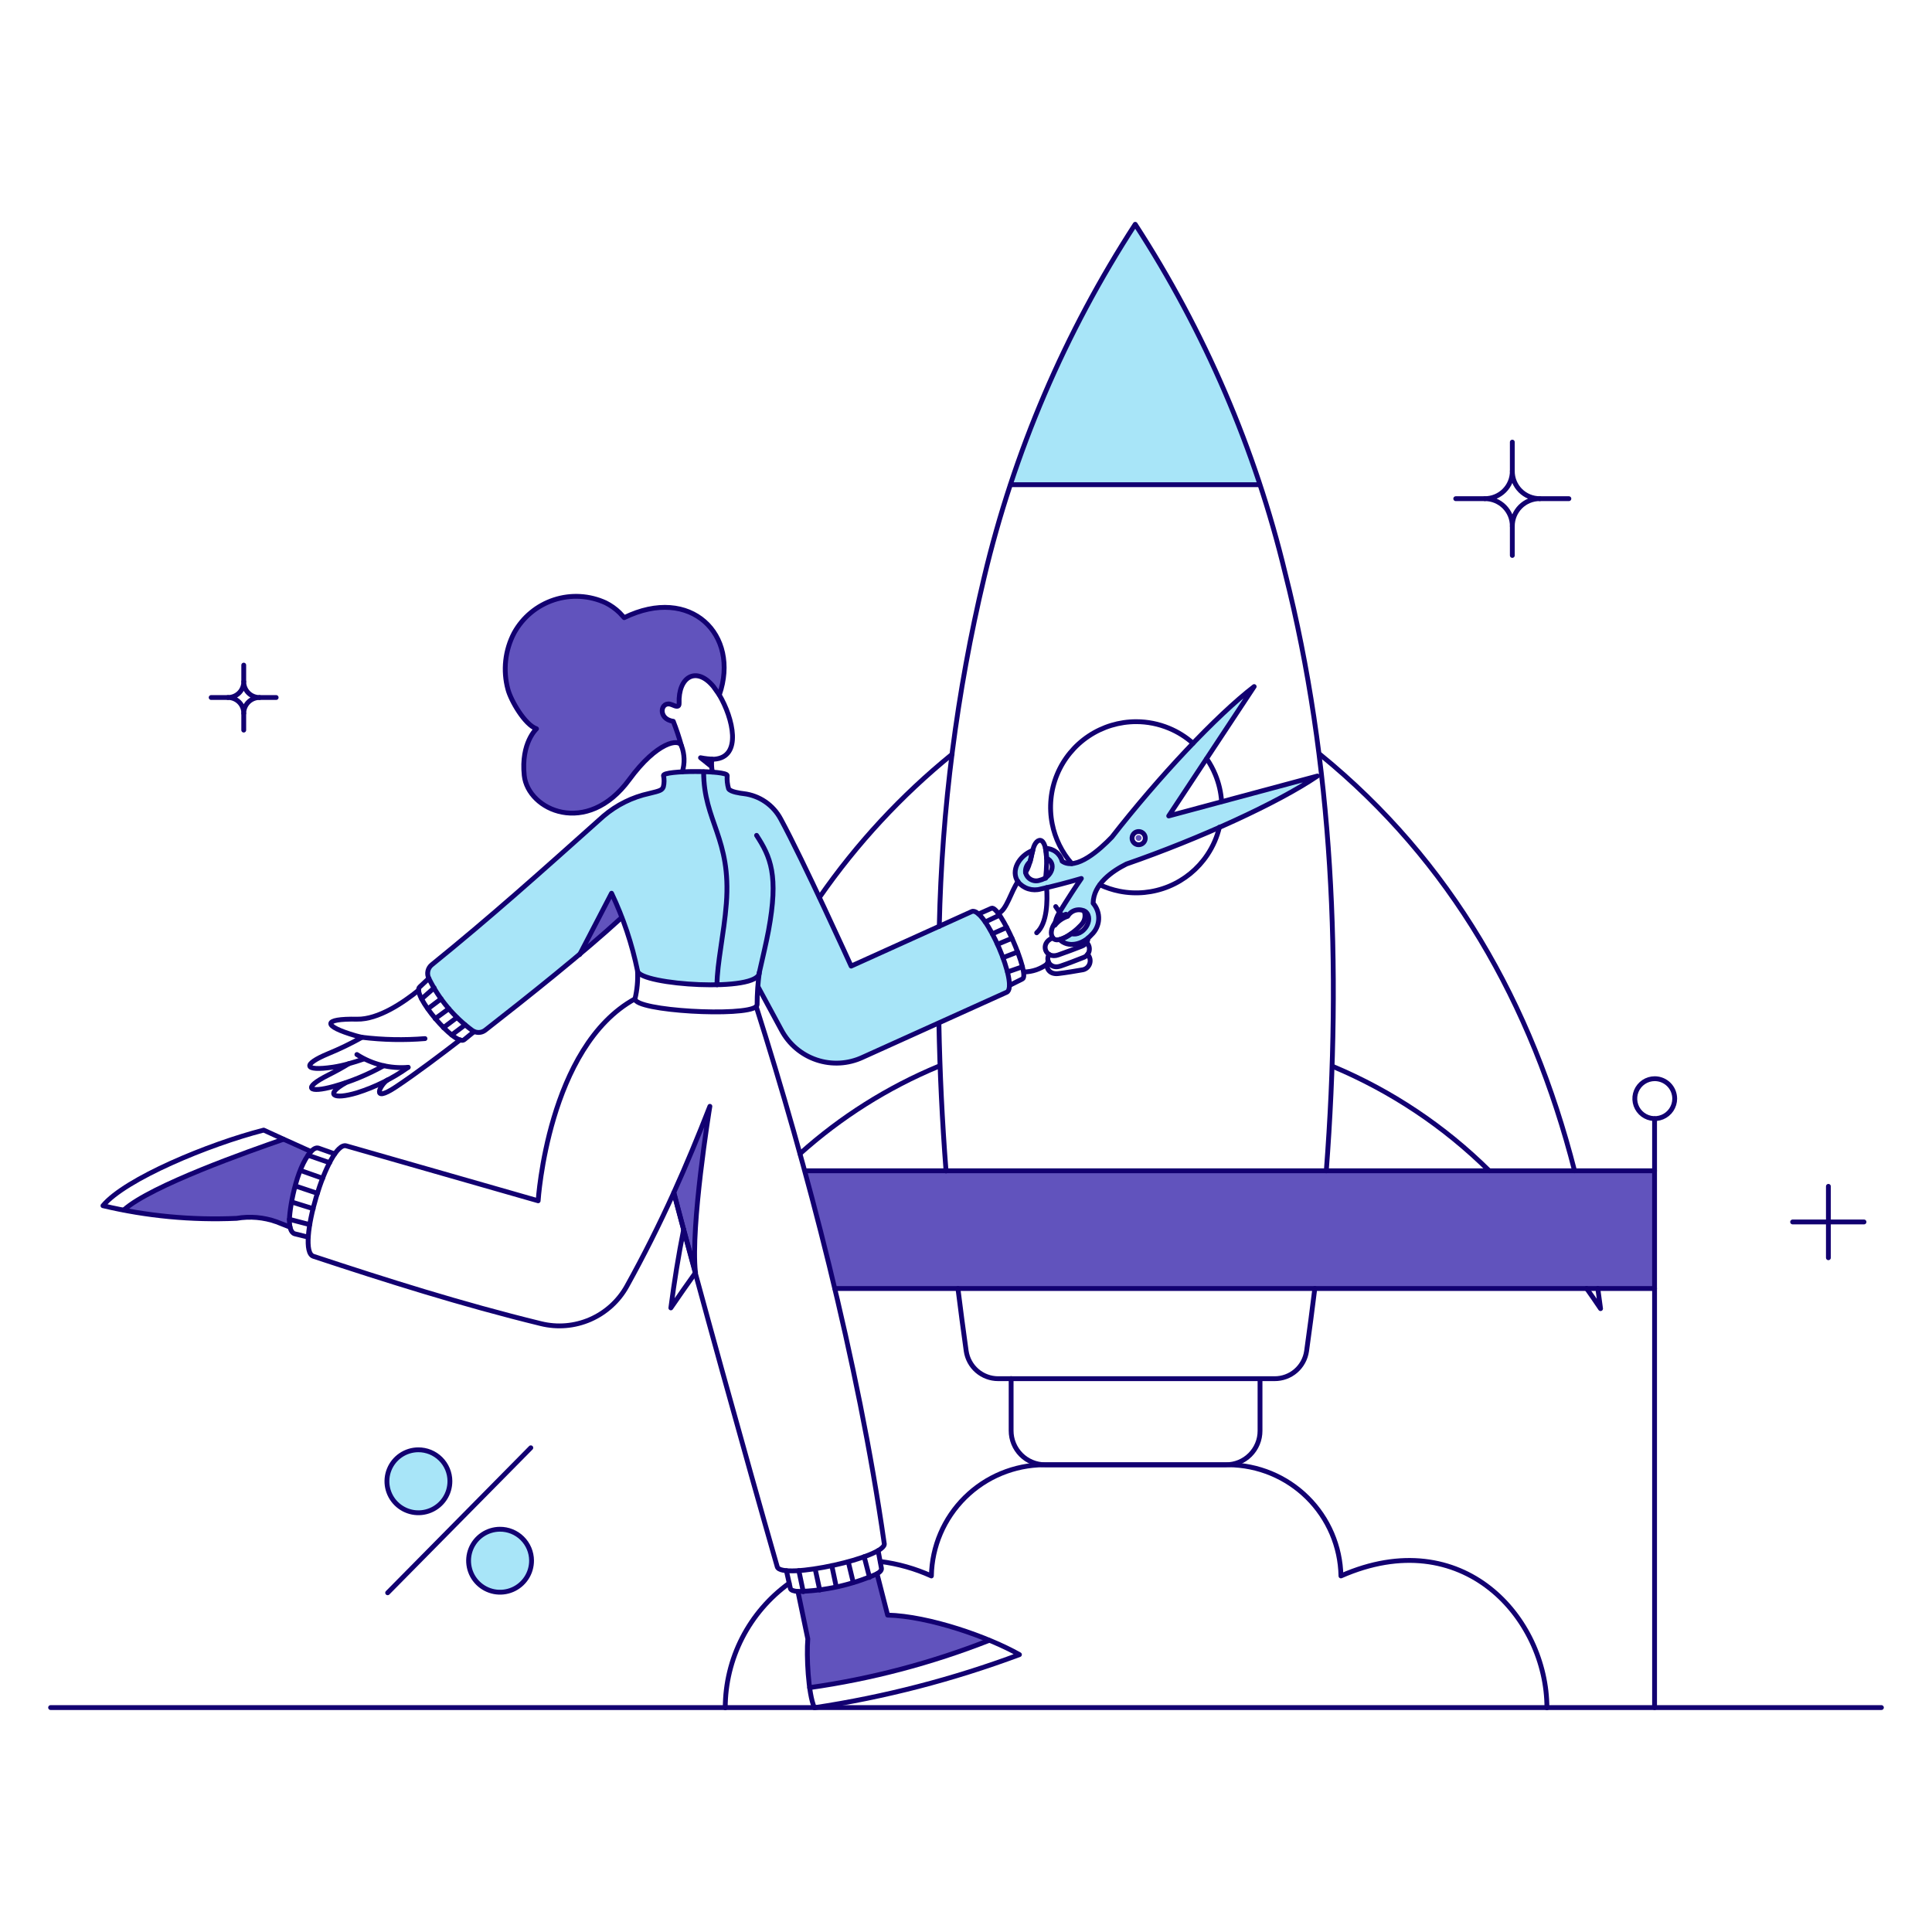 <svg xmlns="http://www.w3.org/2000/svg" fill="none" viewBox="-0.25 -0.25 200 200" id="Business-Startup-New-Product-Launch-01--Streamline-Bangalore.svg"><desc>Business Startup New Product Launch 01 Streamline Illustration: https://streamlinehq.com</desc><g><g><path fill="#a8e5f8" d="m100.356 94.131 -12.49 5.647c-0.114 -0.226 -4.988 -11.029 -7.297 -15.238 -0.392 -0.703 -0.941 -1.305 -1.606 -1.759 -0.664 -0.454 -1.425 -0.747 -2.223 -0.856 -0.493 -0.05 -0.977 -0.165 -1.44 -0.341 -0.299 -0.113 -0.284 -1.137 -0.284 -1.516 0 -0.549 -6.595 -0.549 -6.595 0 0 0 0.29 1.286 -0.322 1.516 -0.372 0.13 -0.752 0.237 -1.137 0.322 -1.763 0.358 -3.402 1.168 -4.757 2.351C55.596 90.164 50.644 94.663 44.428 99.65c-0.203 0.165 -0.343 0.394 -0.397 0.649 -0.054 0.255 -0.02 0.521 0.098 0.754 1.038 2.144 2.587 3.998 4.511 5.401 0.198 0.133 0.432 0.2 0.669 0.194 0.238 -0.007 0.468 -0.088 0.657 -0.231 4.53 -3.411 10.175 -8.018 14.139 -11.637 0.742 1.827 1.294 3.726 1.649 5.666 0.834 1.289 12.13 2.067 12.584 0.134 -0.057 0.436 -0.095 0.872 -0.133 1.289l2.426 4.53c0.776 1.462 2.084 2.571 3.653 3.095 1.569 0.526 3.281 0.429 4.781 -0.271l14.897 -6.748c1.342 -0.573 -2.259 -8.95 -3.605 -8.343Z" stroke-width="0.5"></path><path fill="#a8e5f8" d="M120.735 84.217 129.581 70.823c-3.859 2.956 -9.9 9.385 -14.73 15.583 -1.22 1.272 -3.691 3.512 -5.151 2.494 -0.1 -0.381 -0.323 -0.718 -0.635 -0.958 -0.312 -0.24 -0.695 -0.37 -1.089 -0.369 0.066 0.338 0.104 0.68 0.114 1.023 1.061 0.474 0.588 1.971 -0.698 2.275 -0.149 0.054 -0.308 0.075 -0.466 0.063 -0.158 -0.012 -0.312 -0.057 -0.451 -0.132 -0.14 -0.075 -0.262 -0.179 -0.359 -0.305 -0.096 -0.126 -0.166 -0.27 -0.202 -0.424 -0.021 -0.211 0.011 -0.424 0.094 -0.62 0.083 -0.195 0.213 -0.367 0.38 -0.498 0.114 -0.399 0.171 -0.798 0.284 -1.176 -1.44 0.551 -2.331 2.123 -1.535 3.26 0.277 0.339 0.646 0.59 1.064 0.722 0.418 0.131 0.865 0.138 1.286 0.018 1.314 -0.289 2.729 -0.659 4.204 -1.09 -0.349 0.505 -0.681 1.001 -0.998 1.488 -0.455 0.698 -0.891 1.401 -1.289 2.046 -0.253 0.393 -0.41 0.842 -0.455 1.308 0.341 -0.433 0.803 -0.756 1.327 -0.928 0.089 -0.156 0.207 -0.292 0.35 -0.4 0.142 -0.109 0.304 -0.187 0.478 -0.232 0.174 -0.044 0.354 -0.053 0.531 -0.026 0.178 0.027 0.347 0.09 0.499 0.184 0.91 0.798 -0.265 2.615 -1.478 2.273 -0.362 0.277 -0.774 0.483 -1.213 0.607 0.834 0.852 2.331 0.588 3.298 -0.493 0.445 -0.416 0.711 -0.988 0.743 -1.596 0.032 -0.608 -0.174 -1.205 -0.573 -1.664 0.024 -1.987 1.995 -3.339 3.448 -4.065 7.581 -2.63 15.672 -6.323 19.768 -9.108l-15.391 4.133Zm-2.658 2.807c-0.067 0.06 -0.146 0.106 -0.23 0.135 -0.085 0.029 -0.175 0.042 -0.264 0.037 -0.09 -0.005 -0.178 -0.028 -0.258 -0.067 -0.081 -0.039 -0.154 -0.094 -0.213 -0.161 -0.06 -0.067 -0.106 -0.146 -0.135 -0.23 -0.03 -0.085 -0.042 -0.175 -0.037 -0.265 0.005 -0.09 0.028 -0.178 0.068 -0.258 0.039 -0.081 0.094 -0.153 0.161 -0.213 0.068 -0.06 0.146 -0.106 0.23 -0.135 0.085 -0.029 0.175 -0.042 0.264 -0.037 0.09 0.005 0.178 0.028 0.259 0.067 0.081 0.039 0.153 0.094 0.212 0.161 0.06 0.067 0.106 0.146 0.136 0.23 0.029 0.085 0.042 0.175 0.036 0.265 -0.005 0.09 -0.028 0.178 -0.067 0.259 -0.04 0.081 -0.094 0.153 -0.162 0.213Z" stroke-width="0.5"></path><path fill="#a8e5f8" d="M46.323 153.073c0.004 0.644 -0.184 1.276 -0.539 1.814 -0.355 0.538 -0.862 0.959 -1.456 1.209s-1.249 0.318 -1.882 0.197c-0.633 -0.123 -1.216 -0.43 -1.674 -0.883s-0.772 -1.032 -0.902 -1.664c-0.129 -0.631 -0.069 -1.288 0.175 -1.884 0.243 -0.598 0.658 -1.109 1.192 -1.47 0.534 -0.361 1.163 -0.556 1.808 -0.56 0.428 -0.003 0.852 0.08 1.249 0.24 0.396 0.162 0.757 0.4 1.062 0.701 0.305 0.3 0.547 0.658 0.713 1.053 0.166 0.394 0.253 0.818 0.255 1.246Z" stroke-width="0.5"></path><path fill="#a8e5f8" d="M54.776 161.296c0.004 0.644 -0.183 1.276 -0.538 1.814 -0.355 0.539 -0.862 0.96 -1.456 1.21 -0.594 0.25 -1.249 0.318 -1.882 0.197 -0.633 -0.122 -1.216 -0.429 -1.674 -0.883 -0.459 -0.453 -0.773 -1.031 -0.902 -1.664 -0.13 -0.631 -0.069 -1.287 0.174 -1.884 0.243 -0.598 0.658 -1.108 1.192 -1.47 0.534 -0.361 1.163 -0.556 1.808 -0.56 0.864 -0.005 1.695 0.333 2.31 0.941 0.615 0.607 0.963 1.434 0.969 2.299Z" stroke-width="0.5"></path><path fill="#a8e5f8" d="M117.267 22.963c-5.487 8.365 -9.817 17.434 -12.874 26.96H130.174c-3.087 -9.52 -7.427 -18.586 -12.907 -26.96Z" stroke-width="0.5"></path></g><g><path fill="#6153bd" d="m31.938 118.977 -2.843 -1.289c-3.468 1.197 -13.778 4.814 -16.546 7.335 3.851 0.739 7.776 1.025 11.694 0.853 2.938 -0.226 3.07 -0.075 5.534 0.91 -0.404 -1.627 0.868 -6.426 2.161 -7.808Z" stroke-width="0.5"></path><path fill="#6153bd" d="M83.053 120.948c1.08 3.981 2.123 8.055 3.108 12.187h84.869v-12.187H83.053Z" stroke-width="0.5"></path><path fill="#6153bd" d="m91.657 166.928 -1.117 -4.261c-2.582 1.145 -5.365 1.769 -8.188 1.834l1.023 4.909c-0.124 1.676 -0.061 3.362 0.19 5.023 10.43 -1.582 18.573 -4.734 18.573 -4.928 -3.33 -1.423 -6.87 -2.294 -10.481 -2.578Z" stroke-width="0.5"></path><path fill="#6153bd" d="M64.347 63.692c-0.527 -0.636 -1.179 -1.158 -1.914 -1.535 -1.679 -0.78 -3.592 -0.893 -5.352 -0.316 -1.759 0.577 -3.234 1.802 -4.124 3.425 -2.211 4.075 0.029 9.146 2.312 9.931 0 0 -1.63 1.459 -1.27 4.832 0.379 3.602 6.501 6.406 10.879 0.417 2.881 -3.922 5.174 -4.283 5.401 -3.467 -0.241 -0.867 -0.526 -1.721 -0.853 -2.56 -1.687 -0.227 -1.327 -2.235 -0.114 -1.706 0.478 0.213 0.76 0.25 0.739 -0.151 -0.076 -2.767 1.796 -3.89 3.563 -1.725l0.588 0.833c2.161 -6.215 -2.938 -11.371 -9.855 -7.979Z" stroke-width="0.5"></path><path fill="#6153bd" d="M73.406 79.083c-0.005 -0.254 0.007 -0.507 0.038 -0.759 -0.388 -0.027 -0.774 -0.077 -1.156 -0.151l1.118 0.91Z" stroke-width="0.5"></path><path fill="#6153bd" d="m63.058 92.217 -3.298 6.348c1.387 -1.178 -0.586 0.558 4.359 -3.808 -0.493 -1.27 -0.929 -2.199 -1.061 -2.54Z" stroke-width="0.5"></path><path fill="#6153bd" d="M69.502 123.204c0.569 2.195 1.346 5.04 2.236 8.243 -0.512 -4.775 1.44 -16.848 1.496 -17.171 -1.215 3.109 -2.444 6.084 -3.733 8.928Z" stroke-width="0.5"></path><path fill="#6153bd" d="M117.622 86.19c-0.061 -0.003 -0.121 0.012 -0.173 0.043 -0.052 0.032 -0.093 0.078 -0.117 0.134 -0.025 0.055 -0.032 0.117 -0.021 0.176s0.04 0.114 0.083 0.157c0.055 0.06 0.133 0.096 0.214 0.1 0.082 0.003 0.162 -0.026 0.221 -0.081 0.06 -0.055 0.096 -0.132 0.1 -0.214 0.004 -0.082 -0.026 -0.162 -0.081 -0.222 -0.062 -0.058 -0.143 -0.091 -0.227 -0.094Z" stroke-width="0.5"></path></g><g><path stroke="#120071" stroke-linecap="round" stroke-linejoin="round" d="M104.38 49.924h25.765" stroke-width="0.5"></path><path stroke="#120071" stroke-linecap="round" stroke-linejoin="round" d="M135.859 133.135c-0.266 2.161 -0.551 4.322 -0.853 6.484 -0.115 0.796 -0.514 1.523 -1.123 2.048 -0.61 0.525 -1.39 0.81 -2.194 0.804h-28.604c-0.806 0.002 -1.586 -0.288 -2.195 -0.816 -0.609 -0.528 -1.007 -1.258 -1.121 -2.056 -0.299 -2.161 -0.587 -4.301 -0.853 -6.462" stroke-width="0.5"></path><path stroke="#120071" stroke-linecap="round" stroke-linejoin="round" d="M96.945 105.672c0.094 5.079 0.341 10.177 0.739 15.295" stroke-width="0.5"></path><path stroke="#120071" stroke-linecap="round" stroke-linejoin="round" d="M96.983 95.647c0.265 -12.162 1.82 -24.262 4.639 -36.097 3.077 -13.002 8.369 -25.376 15.645 -36.582 7.18 11.066 12.428 23.272 15.518 36.097 4.946 19.511 5.885 40.714 4.263 61.889" stroke-width="0.5"></path><path stroke="#120071" stroke-linecap="round" stroke-linejoin="round" d="M110.697 89.152c-1.021 -1.167 -1.721 -2.586 -2.023 -4.114 -0.34 -1.719 -0.163 -3.501 0.51 -5.119 0.672 -1.618 1.809 -3.001 3.268 -3.973 1.458 -0.972 3.172 -1.49 4.925 -1.488 1.164 0.001 2.315 0.232 3.39 0.678 0.909 0.377 1.747 0.902 2.48 1.553m2.962 6.029c-0.065 -0.955 -0.284 -1.895 -0.651 -2.783 -0.239 -0.581 -0.54 -1.133 -0.895 -1.648" stroke-width="0.5"></path><path stroke="#120071" stroke-linecap="round" stroke-linejoin="round" d="M104.422 142.46v5.387c-0.002 0.463 0.088 0.922 0.263 1.351 0.176 0.429 0.434 0.818 0.76 1.146 0.327 0.328 0.715 0.59 1.143 0.767 0.427 0.179 0.886 0.27 1.349 0.27h18.725c0.463 0.002 0.922 -0.088 1.35 -0.263 0.428 -0.176 0.816 -0.435 1.144 -0.761 0.327 -0.327 0.588 -0.715 0.764 -1.142 0.178 -0.428 0.268 -0.886 0.267 -1.349v-5.387" stroke-width="0.5"></path><path stroke="#120071" stroke-linecap="round" stroke-linejoin="round" d="M82.56 119.185c4.232 -3.8 9.076 -6.857 14.328 -9.04" stroke-width="0.5"></path><path stroke="#120071" stroke-linecap="round" stroke-linejoin="round" d="M113.605 91.342c0.642 0.301 1.321 0.525 2.023 0.666 1.719 0.344 3.501 0.17 5.121 -0.499 1.619 -0.669 3.004 -1.804 3.979 -3.26 0.589 -0.879 1.011 -1.851 1.256 -2.869" stroke-width="0.5"></path><path stroke="#120071" stroke-linecap="round" stroke-linejoin="round" d="M70.523 127.014c-0.531 2.653 -0.967 5.364 -1.327 8.131 0.853 -1.251 1.706 -2.464 2.559 -3.658" stroke-width="0.5"></path><path stroke="#120071" stroke-linecap="round" stroke-linejoin="round" d="M98.31 77.831c-5.248 4.263 -9.867 9.247 -13.722 14.802" stroke-width="0.5"></path><path stroke="#120071" stroke-linecap="round" stroke-linejoin="round" d="M153.914 120.949c-4.643 -4.594 -10.125 -8.255 -16.148 -10.785" stroke-width="0.5"></path><path stroke="#120071" stroke-linecap="round" stroke-linejoin="round" d="m165.155 133.135 0.284 2.085c-0.474 -0.698 -0.948 -1.403 -1.44 -2.085" stroke-width="0.5"></path><path stroke="#120071" stroke-linecap="round" stroke-linejoin="round" d="M136.423 77.87c13.494 11.011 21.871 25.661 26.325 43.079" stroke-width="0.5"></path><path stroke="#120071" stroke-linecap="round" stroke-linejoin="round" d="M80.21 161.943c0.405 1.411 11.523 -1.023 11.072 -2.445 -2.71 -18.934 -8.036 -39.118 -13.248 -55.55 -1.156 1.08 -12.584 0.454 -12.547 -0.798 -9.029 4.948 -10.027 20.906 -10.027 20.906l-19.862 -5.686c-1.876 -0.55 -5.273 10.813 -3.411 11.428 7.474 2.468 15.293 4.955 23.558 6.975 1.701 0.421 3.492 0.269 5.099 -0.429 1.606 -0.699 2.938 -1.906 3.79 -3.437 1.724 -3.109 3.336 -6.311 4.871 -9.704 2.271 8.738 7.52 27.626 10.705 38.74Z" stroke-width="0.5"></path><path stroke="#120071" stroke-linecap="round" stroke-linejoin="round" d="M73.442 78.347c-0.057 0.441 -0.038 0.889 0.059 1.324" stroke-width="0.5"></path><path stroke="#120071" stroke-linecap="round" stroke-linejoin="round" d="M43.745 107.265c-2.172 0.176 -4.357 0.131 -6.52 -0.134" stroke-width="0.5"></path><path stroke="#120071" stroke-linecap="round" stroke-linejoin="round" d="M35.861 109.861c0.493 -0.133 1.004 -0.299 1.459 -0.455" stroke-width="0.5"></path><path stroke="#120071" stroke-linecap="round" stroke-linejoin="round" d="M43.082 102.261c-1.596 1.289 -4.17 3.037 -6.368 2.993 -3.62 -0.069 -3.582 0.708 -0.171 1.706 0.207 0.061 0.436 0.114 0.682 0.171 -1.139 0.64 -2.316 1.21 -3.525 1.706 -2.581 1.073 -2.617 1.846 0.531 1.384 0.55 -0.086 1.095 -0.206 1.63 -0.36 -0.606 0.379 -1.328 0.776 -2.123 1.175 -2.75 1.381 -2.01 1.895 0.569 1.175 1.803 -0.507 3.54 -1.226 5.174 -2.142" stroke-width="0.5"></path><path stroke="#120071" stroke-linecap="round" stroke-linejoin="round" d="M39.86 111.548c-0.72 0.455 -1.795 2.486 0.872 0.72 2.03 -1.344 4.814 -3.449 6.652 -4.871" stroke-width="0.5"></path><path stroke="#120071" stroke-linecap="round" stroke-linejoin="round" d="M42.002 110.24c-1.867 0.157 -3.733 -0.309 -5.307 -1.326" stroke-width="0.5"></path><path stroke="#120071" stroke-linecap="round" stroke-linejoin="round" d="M35.482 111.87c-2.066 1.176 -1.309 1.761 1.232 1.004 1.889 -0.596 3.673 -1.485 5.287 -2.634" stroke-width="0.5"></path><path stroke="#120071" stroke-linecap="round" stroke-linejoin="round" d="M74.202 71.671c1.44 2.426 2.404 6.484 -0.531 6.672 -0.471 -0.009 -0.94 -0.06 -1.402 -0.152l1.137 0.91" stroke-width="0.5"></path><path stroke="#120071" stroke-linecap="round" stroke-linejoin="round" d="M70.298 76.959c0.323 0.864 0.353 1.811 0.084 2.693" stroke-width="0.5"></path><path stroke="#120071" stroke-linecap="round" stroke-linejoin="round" d="m48.825 106.544 -1.023 0.834c-0.891 0.74 -5.496 -4.7 -4.605 -5.458l0.948 -0.89" stroke-width="0.5"></path><path stroke="#120071" stroke-linecap="round" stroke-linejoin="round" d="m43.404 103.151 1.289 -1.137" stroke-width="0.5"></path><path stroke="#120071" stroke-linecap="round" stroke-linejoin="round" d="m44.049 104.176 1.365 -1.024" stroke-width="0.5"></path><path stroke="#120071" stroke-linecap="round" stroke-linejoin="round" d="m44.807 105.198 1.402 -1.022" stroke-width="0.5"></path><path stroke="#120071" stroke-linecap="round" stroke-linejoin="round" d="m45.659 106.128 1.384 -1.042" stroke-width="0.5"></path><path stroke="#120071" stroke-linecap="round" stroke-linejoin="round" d="m46.512 106.886 1.384 -1.042" stroke-width="0.5"></path><path stroke="#120071" stroke-linecap="round" stroke-linejoin="round" d="M78.031 103.948c0.028 -0.023 0.051 -0.052 0.067 -0.085 0.016 -0.033 0.026 -0.068 0.028 -0.105 0.002 -1.115 0.078 -2.23 0.227 -3.336" stroke-width="0.5"></path><path stroke="#120071" stroke-linecap="round" stroke-linejoin="round" d="M65.484 103.151c0.224 -0.936 0.313 -1.899 0.265 -2.861" stroke-width="0.5"></path><path stroke="#120071" stroke-linecap="round" stroke-linejoin="round" d="m31.635 119.338 2.236 0.776" stroke-width="0.5"></path><path stroke="#120071" stroke-linecap="round" stroke-linejoin="round" d="m30.952 120.949 2.198 0.776" stroke-width="0.5"></path><path stroke="#120071" stroke-linecap="round" stroke-linejoin="round" d="m30.498 122.578 2.104 0.702" stroke-width="0.5"></path><path stroke="#120071" stroke-linecap="round" stroke-linejoin="round" d="m30.1 124.228 2.066 0.643" stroke-width="0.5"></path><path stroke="#120071" stroke-linecap="round" stroke-linejoin="round" d="m29.701 125.971 2.104 0.549" stroke-width="0.5"></path><path stroke="#120071" stroke-linecap="round" stroke-linejoin="round" d="m82.446 162.34 0.455 2.18" stroke-width="0.5"></path><path stroke="#120071" stroke-linecap="round" stroke-linejoin="round" d="m84.133 162.151 0.474 2.199" stroke-width="0.5"></path><path stroke="#120071" stroke-linecap="round" stroke-linejoin="round" d="m85.858 161.828 0.455 2.161" stroke-width="0.5"></path><path stroke="#120071" stroke-linecap="round" stroke-linejoin="round" d="m87.564 161.43 0.512 2.124" stroke-width="0.5"></path><path stroke="#120071" stroke-linecap="round" stroke-linejoin="round" d="m89.212 160.901 0.55 2.141" stroke-width="0.5"></path><path stroke="#120071" stroke-linecap="round" stroke-linejoin="round" d="m34.402 119.201 -1.684 -0.599c-0.246 -0.075 -0.514 0.074 -0.777 0.361 -1.565 1.703 -2.279 6.193 -2.23 7.276 0.02 0.451 0.115 1.097 0.544 1.233l1.384 0.341" stroke-width="0.5"></path><path stroke="#120071" stroke-linecap="round" stroke-linejoin="round" d="m29.777 126.782 -1.402 -0.55c-1.324 -0.471 -2.746 -0.595 -4.132 -0.36 -4.65 0.207 -9.306 -0.232 -13.835 -1.308 2.294 -2.766 10.936 -6.367 16.64 -7.826 2.555 1.169 1.454 0.67 4.888 2.217" stroke-width="0.5"></path><path stroke="#120071" stroke-linecap="round" stroke-linejoin="round" d="M12.575 125c2.805 -2.52 13.067 -6.121 16.52 -7.312" stroke-width="0.5"></path><path stroke="#120071" stroke-linecap="round" stroke-linejoin="round" d="m90.653 160.275 0.341 1.818c0.029 0.193 -0.115 0.378 -0.474 0.588 -2.577 1.135 -5.353 1.754 -8.169 1.819 -0.436 -0.036 -0.72 -0.133 -0.777 -0.299l-0.417 -1.857" stroke-width="0.5"></path><path stroke="#120071" stroke-linecap="round" stroke-linejoin="round" d="m90.54 162.666 1.097 4.279c4.276 0.108 10.411 2.258 13.646 4.09 -6.866 2.563 -13.98 4.405 -21.227 5.496 -0.647 -1.458 -0.83 -5.391 -0.682 -7.127l-1.023 -4.909" stroke-width="0.5"></path><path stroke="#120071" stroke-linecap="round" stroke-linejoin="round" d="M83.564 174.452c6.361 -0.899 12.594 -2.539 18.574 -4.888" stroke-width="0.5"></path><path stroke="#120071" stroke-linecap="round" stroke-linejoin="round" d="M74.221 71.671c2.142 -6.197 -2.957 -11.352 -9.855 -7.98 0 0 -0.436 -0.475 -0.474 -0.512 -0.425 -0.413 -0.911 -0.758 -1.44 -1.023 -1.68 -0.775 -3.591 -0.885 -5.349 -0.309 -1.758 0.577 -3.233 1.797 -4.127 3.417 -0.946 1.8 -1.176 3.892 -0.644 5.855 0.299 1.138 1.744 3.658 2.957 4.075 0 0 -1.628 1.459 -1.27 4.833 0.382 3.601 6.495 6.402 10.879 0.418 2.877 -3.927 5.174 -4.283 5.401 -3.468 -0.241 -0.867 -0.526 -1.721 -0.853 -2.559 -1.687 -0.227 -1.325 -2.24 -0.114 -1.706 0.406 0.179 0.737 0.281 0.72 -0.152 -0.111 -2.766 1.796 -3.89 3.563 -1.725l0.588 0.833 0.019 0.002Z" stroke-width="0.5"></path><path stroke="#120071" stroke-linecap="round" stroke-linejoin="round" d="M64.1 94.738c-3.961 3.639 -9.612 8.135 -14.12 11.656 -0.188 0.147 -0.418 0.229 -0.657 0.236 -0.239 0.007 -0.473 -0.063 -0.67 -0.199 -1.919 -1.408 -3.467 -3.262 -4.511 -5.401 -0.118 -0.232 -0.153 -0.499 -0.098 -0.754 0.054 -0.255 0.195 -0.484 0.397 -0.648 6.191 -5.015 11.159 -9.476 17.777 -15.389 1.361 -1.163 2.989 -1.97 4.738 -2.35 1.127 -0.27 1.338 -0.337 1.468 -0.698 0.092 -0.381 0.096 -0.778 0.01 -1.16 0 -0.549 6.595 -0.549 6.595 0 -0.034 0.46 0.014 0.923 0.143 1.367 0.165 0.331 1.259 0.476 1.563 0.51 0.801 0.096 1.568 0.384 2.234 0.839 0.666 0.455 1.213 1.064 1.594 1.776 2.315 4.254 7.297 15.238 7.297 15.238l12.49 -5.647c1.346 -0.588 4.947 7.77 3.601 8.357l-14.897 6.729c-1.497 0.699 -3.206 0.796 -4.772 0.27 -1.567 -0.526 -2.871 -1.634 -3.643 -3.095l-2.407 -4.454" stroke-width="0.5"></path><path stroke="#120071" stroke-linecap="round" stroke-linejoin="round" d="M110.099 94.395c-0.853 0.227 -1.892 1.59 -1.384 2.407 0.553 0.889 2.734 -0.906 3.165 -1.572 0.147 -0.244 0.211 -0.529 0.185 -0.812 -0.012 -0.125 -0.042 -0.246 -0.087 -0.361" stroke-width="0.5"></path><path stroke="#120071" stroke-linecap="round" stroke-linejoin="round" d="M107.995 90.663c0.472 -4.529 -0.82 -4.399 -1.232 -3.242 -0.293 0.823 -0.306 1.775 -0.848 2.636" stroke-width="0.5"></path><path stroke="#120071" stroke-linecap="round" stroke-linejoin="round" d="M107.066 96.311c1.109 -0.978 1.123 -3.334 1.03 -4.674" stroke-width="0.5"></path><path stroke="#120071" stroke-linecap="round" stroke-linejoin="round" d="m109.7 94.567 -0.663 -0.967" stroke-width="0.5"></path><path stroke="#120071" stroke-linecap="round" stroke-linejoin="round" d="M108.733 96.841c-0.019 0 -0.038 0.018 -0.057 0.018 -1.327 0.569 -0.698 2.211 0.625 1.744 0.984 -0.345 1.668 -0.605 2.445 -0.909 0.22 -0.081 0.405 -0.236 0.522 -0.439 0.073 -0.128 0.117 -0.269 0.13 -0.414" stroke-width="0.5"></path><path stroke="#120071" stroke-linecap="round" stroke-linejoin="round" d="M108.349 98.553c-0.407 0.662 0.18 1.544 1.18 1.205 0.948 -0.322 1.596 -0.589 2.331 -0.872 0.154 -0.048 0.293 -0.134 0.404 -0.25 0.111 -0.117 0.191 -0.26 0.23 -0.415 0.04 -0.156 0.039 -0.319 -0.002 -0.475 -0.041 -0.156 -0.122 -0.298 -0.233 -0.414" stroke-width="0.5"></path><path stroke="#120071" stroke-linecap="round" stroke-linejoin="round" d="M108.26 99.266c-0.341 0.569 0.057 1.383 1.023 1.271 0.986 -0.116 1.686 -0.251 2.464 -0.379 0.178 -0.018 0.347 -0.086 0.489 -0.196 0.141 -0.111 0.248 -0.258 0.31 -0.426 0.061 -0.168 0.074 -0.35 0.036 -0.525 -0.037 -0.175 -0.123 -0.336 -0.247 -0.465" stroke-width="0.5"></path><path stroke="#120071" stroke-linecap="round" stroke-linejoin="round" d="M108.146 99.55c-0.684 0.515 -1.513 0.8 -2.369 0.815" stroke-width="0.5"></path><path stroke="#120071" stroke-linecap="round" stroke-linejoin="round" d="m101.058 94.364 1.327 -0.589c0.853 -0.379 4.056 6.937 3.203 7.316l-1.327 0.663" stroke-width="0.5"></path><path stroke="#120071" stroke-linecap="round" stroke-linejoin="round" d="m101.74 95.192 1.478 -0.701" stroke-width="0.5"></path><path stroke="#120071" stroke-linecap="round" stroke-linejoin="round" d="m102.479 96.423 1.478 -0.663" stroke-width="0.5"></path><path stroke="#120071" stroke-linecap="round" stroke-linejoin="round" d="m103.01 97.505 1.497 -0.625" stroke-width="0.5"></path><path stroke="#120071" stroke-linecap="round" stroke-linejoin="round" d="m103.578 98.887 1.516 -0.587" stroke-width="0.5"></path><path stroke="#120071" stroke-linecap="round" stroke-linejoin="round" d="m104.052 100.365 1.535 -0.531" stroke-width="0.5"></path><path stroke="#120071" stroke-linecap="round" stroke-linejoin="round" d="M4.988 176.517h189.525" stroke-width="0.5"></path><path stroke="#120071" stroke-linecap="round" stroke-linejoin="round" d="M171.03 176.517v-60.951" stroke-width="0.5"></path><path stroke="#120071" stroke-linecap="round" stroke-linejoin="round" d="M171.03 120.948H83.167" stroke-width="0.5"></path><path stroke="#120071" stroke-linecap="round" stroke-linejoin="round" d="M171.03 133.135H86.161" stroke-width="0.5"></path><path stroke="#120071" stroke-linecap="round" stroke-linejoin="round" d="M81.442 163.649c-2.042 1.472 -3.707 3.408 -4.857 5.649 -1.15 2.24 -1.752 4.721 -1.758 7.239" stroke-width="0.5"></path><path stroke="#120071" stroke-linecap="round" stroke-linejoin="round" d="M159.886 176.537c0 -9.287 -8.718 -19.199 -21.322 -13.646 -0.056 -3.056 -1.304 -5.971 -3.477 -8.12 -2.175 -2.15 -5.102 -3.365 -8.16 -3.386h-19.123c-3.057 0.021 -5.986 1.236 -8.16 3.386 -2.174 2.15 -3.422 5.063 -3.477 8.121 -1.677 -0.761 -3.459 -1.266 -5.287 -1.496" stroke-width="0.5"></path><path stroke="#120071" stroke-linecap="round" stroke-linejoin="round" d="M173.115 113.481c0 0.409 -0.121 0.808 -0.348 1.148 -0.227 0.339 -0.55 0.604 -0.927 0.76 -0.378 0.157 -0.793 0.198 -1.194 0.118 -0.401 -0.08 -0.769 -0.276 -1.057 -0.566 -0.289 -0.288 -0.486 -0.656 -0.566 -1.057 -0.08 -0.401 -0.039 -0.816 0.118 -1.194 0.156 -0.377 0.421 -0.699 0.76 -0.927 0.34 -0.227 0.739 -0.348 1.148 -0.348 0.548 0.002 1.072 0.219 1.459 0.606 0.387 0.387 0.604 0.912 0.606 1.459v0Z" stroke-width="0.5"></path><path stroke="#120071" stroke-linecap="round" stroke-linejoin="round" d="M46.323 153.073c0.004 0.644 -0.184 1.276 -0.539 1.814 -0.355 0.538 -0.862 0.959 -1.456 1.209s-1.249 0.318 -1.882 0.197c-0.633 -0.123 -1.216 -0.43 -1.674 -0.883s-0.772 -1.032 -0.902 -1.664c-0.129 -0.631 -0.069 -1.288 0.175 -1.884 0.243 -0.598 0.658 -1.109 1.192 -1.47 0.534 -0.361 1.163 -0.556 1.808 -0.56 0.428 -0.003 0.852 0.08 1.249 0.24 0.396 0.162 0.757 0.4 1.062 0.701 0.305 0.3 0.547 0.658 0.713 1.053 0.166 0.394 0.253 0.818 0.255 1.246v0Z" stroke-width="0.5"></path><path stroke="#120071" stroke-linecap="round" stroke-linejoin="round" d="M54.776 161.296c0.004 0.644 -0.183 1.276 -0.538 1.814 -0.355 0.539 -0.862 0.96 -1.456 1.21 -0.594 0.25 -1.249 0.318 -1.882 0.197 -0.633 -0.122 -1.216 -0.429 -1.674 -0.883 -0.459 -0.453 -0.773 -1.031 -0.902 -1.664 -0.13 -0.631 -0.069 -1.287 0.174 -1.884 0.243 -0.598 0.658 -1.108 1.192 -1.47 0.534 -0.361 1.163 -0.556 1.808 -0.56 0.864 -0.005 1.695 0.333 2.31 0.941 0.615 0.607 0.963 1.434 0.969 2.299Z" stroke-width="0.5"></path><path stroke="#120071" stroke-linecap="round" stroke-linejoin="round" d="m39.879 164.634 14.821 -15.01" stroke-width="0.5"></path><path stroke="#120071" stroke-linecap="round" stroke-linejoin="round" d="M156.304 45.517v3.013" stroke-width="0.5"></path><path stroke="#120071" stroke-linecap="round" stroke-linejoin="round" d="M153.461 51.373h-3.013" stroke-width="0.5"></path><path stroke="#120071" stroke-linecap="round" stroke-linejoin="round" d="M162.161 51.373h-3.013" stroke-width="0.5"></path><path stroke="#120071" stroke-linecap="round" stroke-linejoin="round" d="M156.304 57.249v-3.032" stroke-width="0.5"></path><path stroke="#120071" stroke-linecap="round" stroke-linejoin="round" d="M159.147 51.371c-0.373 0 -0.743 -0.073 -1.088 -0.215 -0.345 -0.143 -0.659 -0.352 -0.923 -0.616 -0.264 -0.264 -0.474 -0.578 -0.616 -0.923 -0.143 -0.345 -0.216 -0.715 -0.215 -1.089 0 0.373 -0.073 0.743 -0.215 1.089 -0.143 0.345 -0.352 0.659 -0.616 0.923 -0.263 0.264 -0.578 0.473 -0.923 0.616 -0.345 0.143 -0.715 0.216 -1.088 0.215 0.373 -0 0.743 0.073 1.088 0.215 0.345 0.143 0.659 0.352 0.923 0.616 0.264 0.264 0.474 0.578 0.616 0.923 0.143 0.345 0.215 0.715 0.215 1.088 -0.001 -0.373 0.073 -0.743 0.215 -1.088 0.143 -0.345 0.352 -0.659 0.616 -0.923 0.263 -0.264 0.578 -0.474 0.923 -0.616 0.345 -0.143 0.715 -0.216 1.088 -0.215v0Z" stroke-width="0.5"></path><path stroke="#120071" stroke-linecap="round" stroke-linejoin="round" d="M24.982 68.602v1.724" stroke-width="0.5"></path><path stroke="#120071" stroke-linecap="round" stroke-linejoin="round" d="M23.353 71.956h-1.744" stroke-width="0.5"></path><path stroke="#120071" stroke-linecap="round" stroke-linejoin="round" d="M28.337 71.956h-1.725" stroke-width="0.5"></path><path stroke="#120071" stroke-linecap="round" stroke-linejoin="round" d="M24.982 75.33V73.586" stroke-width="0.5"></path><path stroke="#120071" stroke-linecap="round" stroke-linejoin="round" d="M26.612 71.956c-0.214 0 -0.426 -0.042 -0.624 -0.124 -0.198 -0.082 -0.378 -0.202 -0.529 -0.354 -0.151 -0.152 -0.271 -0.331 -0.353 -0.529 -0.082 -0.198 -0.124 -0.41 -0.123 -0.624 0 0.432 -0.172 0.847 -0.477 1.153s-0.72 0.477 -1.153 0.477c0.432 0 0.847 0.172 1.153 0.477s0.477 0.72 0.477 1.153c0.001 -0.432 0.173 -0.846 0.478 -1.151 0.306 -0.305 0.72 -0.477 1.152 -0.477v0Z" stroke-width="0.5"></path><path stroke="#120071" stroke-linecap="round" stroke-linejoin="round" d="M189.025 122.56v7.391" stroke-width="0.5"></path><path stroke="#120071" stroke-linecap="round" stroke-linejoin="round" d="M192.712 126.246h-7.391" stroke-width="0.5"></path><path stroke="#120071" stroke-linecap="round" stroke-linejoin="round" d="M72.591 79.65c0 5.137 2.871 6.862 2.35 13.627 -0.242 3.147 -0.966 6.217 -0.966 8.415" stroke-width="0.5"></path><path stroke="#120071" stroke-linecap="round" stroke-linejoin="round" d="m59.76 98.565 3.298 -6.348c1.218 2.566 2.123 5.271 2.693 8.054 0.231 1.44 12.603 2.255 12.603 0.153 0.36 -1.596 0.718 -3.092 0.948 -4.322 1.07 -5.744 0.208 -7.656 -1.232 -9.875" stroke-width="0.5"></path><path stroke="#120071" stroke-linejoin="round" d="M120.735 84.217 129.581 70.823c-3.859 2.956 -9.9 9.385 -14.73 15.583 -1.22 1.272 -3.691 3.512 -5.151 2.494 -0.1 -0.381 -0.323 -0.718 -0.635 -0.958 -0.312 -0.24 -0.695 -0.37 -1.089 -0.369 0.066 0.338 0.104 0.68 0.114 1.023 1.061 0.474 0.588 1.971 -0.698 2.275 -0.149 0.054 -0.308 0.075 -0.466 0.063 -0.158 -0.012 -0.312 -0.057 -0.451 -0.132 -0.14 -0.075 -0.262 -0.179 -0.359 -0.305 -0.096 -0.126 -0.166 -0.27 -0.202 -0.424 -0.021 -0.211 0.011 -0.424 0.094 -0.62 0.083 -0.195 0.213 -0.367 0.38 -0.498 0.114 -0.399 0.171 -0.798 0.284 -1.176 -1.44 0.551 -2.331 2.123 -1.535 3.26 0.277 0.339 0.646 0.59 1.064 0.722 0.418 0.131 0.865 0.138 1.286 0.018 1.314 -0.289 2.729 -0.659 4.204 -1.09 -0.349 0.505 -0.681 1.001 -0.998 1.488 -0.455 0.698 -0.891 1.401 -1.289 2.046 -0.253 0.393 -0.41 0.842 -0.455 1.308 0.341 -0.433 0.803 -0.756 1.327 -0.928 0.089 -0.156 0.207 -0.292 0.35 -0.4 0.142 -0.109 0.304 -0.187 0.478 -0.232 0.174 -0.044 0.354 -0.053 0.531 -0.026 0.178 0.027 0.347 0.09 0.499 0.184 0.91 0.798 -0.265 2.615 -1.478 2.273 -0.362 0.277 -0.774 0.483 -1.213 0.607 0.834 0.852 2.331 0.588 3.298 -0.493 0.445 -0.416 0.711 -0.988 0.743 -1.596 0.032 -0.608 -0.174 -1.205 -0.573 -1.664 0.024 -1.987 1.995 -3.339 3.448 -4.065 7.581 -2.63 15.672 -6.323 19.768 -9.108l-15.391 4.133Zm-2.658 2.807c-0.067 0.06 -0.146 0.106 -0.23 0.135 -0.085 0.029 -0.175 0.042 -0.264 0.037 -0.09 -0.005 -0.178 -0.028 -0.258 -0.067 -0.081 -0.039 -0.154 -0.094 -0.213 -0.161 -0.06 -0.067 -0.106 -0.146 -0.135 -0.23 -0.03 -0.085 -0.042 -0.175 -0.037 -0.265 0.005 -0.09 0.028 -0.178 0.068 -0.258 0.039 -0.081 0.094 -0.153 0.161 -0.213 0.068 -0.06 0.146 -0.106 0.23 -0.135 0.085 -0.029 0.175 -0.042 0.264 -0.037 0.09 0.005 0.178 0.028 0.259 0.067 0.081 0.039 0.153 0.094 0.212 0.161 0.06 0.067 0.106 0.146 0.136 0.23 0.029 0.085 0.042 0.175 0.036 0.265 -0.005 0.09 -0.028 0.178 -0.067 0.259 -0.04 0.081 -0.094 0.153 -0.162 0.213Z" stroke-width="0.5"></path><path stroke="#120071" stroke-linecap="round" stroke-linejoin="round" d="M71.738 131.448c-0.891 -3.203 -1.668 -6.045 -2.236 -8.243 1.289 -2.843 2.521 -5.819 3.734 -8.928 -0.057 0.322 -2.009 12.395 -1.497 17.171Z" stroke-width="0.5"></path><path stroke="#120071" stroke-linecap="round" stroke-linejoin="round" d="M103.124 94.283c0.825 -0.32 1.296 -2.264 2.011 -3.284" stroke-width="0.5"></path></g></g></svg>